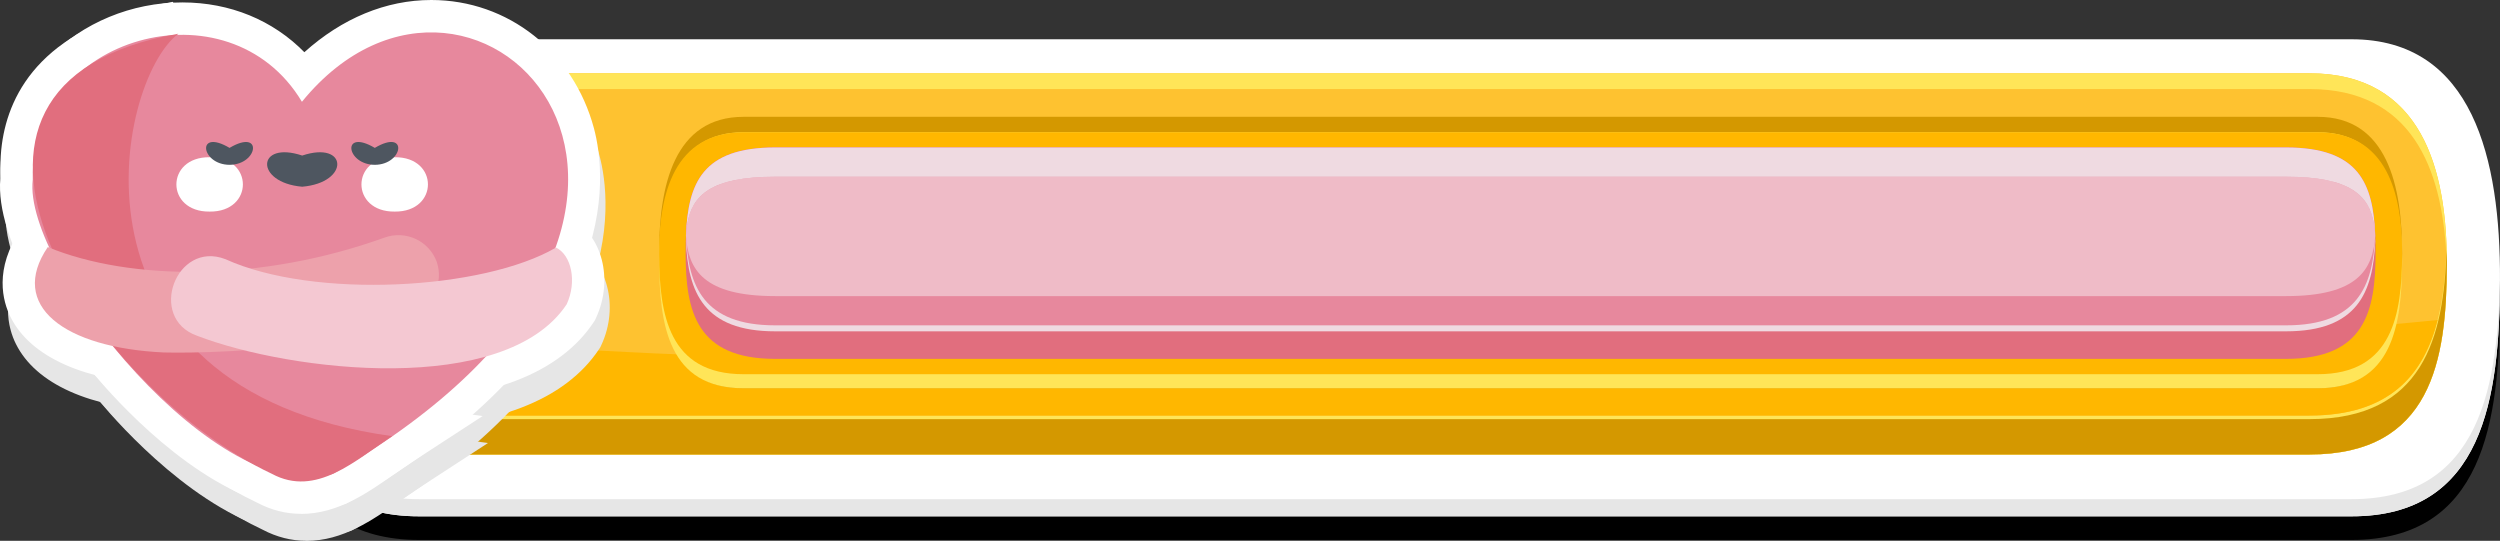 <?xml version="1.0" encoding="UTF-8"?>
<svg id="Layer_2" data-name="Layer 2" xmlns="http://www.w3.org/2000/svg" viewBox="0 0 463.52 100.27">
  <rect x="0" y="0" width="463.52" height="100.27" fill="#333333" stroke="none"/>
  <defs>
    <style>
      .cls-1 {
        fill: #ffb700;
      }

      .cls-2 {
        fill: #efbbc7;
      }

      .cls-3 {
        fill: #4e5660;
      }

      .cls-4 {
        fill: #fff;
      }

      .cls-5 {
        fill: #fec230;
      }

      .cls-6 {
        fill: #eda1ab;
      }

      .cls-7 {
        fill: #e16e7e;
      }

      .cls-8 {
        fill: #d49800;
      }

      .cls-9 {
        fill: #e7889d;
      }

      .cls-10 {
        fill: #f4c8d2;
      }

      .cls-11 {
        fill: #efdae1;
      }

      .cls-12 {
        fill: #ffe558;
      }

      .cls-13 {
        fill: #e6e6e6;
      }
    </style>
  </defs>
  <g id="Self_Care" data-name="Self Care">
    <g>
      <g id="g6356">
        <path d="M435.99,11.66H77.72c-22.58,0-27.61,22.36-27.54,44.6.08,21.99,3.08,43.85,27.54,43.85h358.27c24.46,0,27.46-21.87,27.53-43.85.08-22.24-4.95-44.6-27.53-44.6Z"/>
        <path class="cls-4" d="M435.99,7.28H77.72c-22.58,0-27.61,22.37-27.54,44.61.08,21.98,3.08,43.84,27.54,43.84h358.27c24.46,0,27.46-21.86,27.53-43.84.08-22.24-4.95-44.61-27.53-44.61Z"/>
        <path class="cls-5" d="M428.18,13.59H85.53c-20.9,0-25.56,17.87-25.49,35.64.07,17.57,2.84,35.04,25.49,35.04h342.65c22.65,0,25.42-17.47,25.49-35.04.07-17.76-4.59-35.64-25.49-35.64Z"/>
        <path class="cls-13" d="M435.99,92.55H77.72c-24.01,0-27.34-21.07-27.53-42.65v.02c-.01.66-.01,1.32-.01,1.97.08,21.98,3.08,43.84,27.54,43.84h358.27c24.46,0,27.46-21.86,27.53-43.84,0-.66,0-1.33,0-1.99-.19,21.58-3.52,42.65-27.53,42.65Z"/>
        <path class="cls-12" d="M428.17,77.05H85.53c-21.11,0-24.96-15.19-25.44-31.48-.04,1.22-.06,2.45-.05,3.66.06,17.58,2.84,35.04,25.49,35.04h342.64c22.66,0,25.44-17.46,25.5-35.04,0-1.21-.01-2.44-.06-3.66-.48,16.29-4.32,31.48-25.44,31.48Z"/>
        <path class="cls-8" d="M428.17,77.71H85.53c-21.11,0-24.96-15.19-25.44-31.48-.03.95-.05,1.91-.05,2.86v.14c0,17.57,2.84,35.04,25.49,35.04h342.64c22.66,0,25.43-17.46,25.5-35.04v-.14c0-.95-.02-1.91-.06-2.86-.48,16.29-4.32,31.48-25.44,31.48Z"/>
        <path class="cls-1" d="M62.05,60.44c2.76,9.6,9.14,16.61,23.48,16.61h342.64c14.9,0,21.2-7.56,23.79-17.72-102.49,10.35-332.22,11.25-389.91,1.11Z"/>
        <path class="cls-12" d="M432.19,13.83c-1.27-.16-2.61-.24-4.02-.24H85.53c-1.4,0-2.74.08-4.01.24-16.21,2.01-20.88,16.45-21.43,31.74.02.53.04,1.06.06,1.59.84-15.98,6.44-30.65,25.38-30.65h342.64c18.95,0,24.55,14.67,25.39,30.65.02-.53.04-1.06.05-1.59-.54-15.29-5.22-29.73-21.42-31.74Z"/>
        <path class="cls-8" d="M429.72,21.66H137.86c-12.84,0-15.7,12.73-15.65,25.38.04,12.51,1.74,24.95,15.65,24.95h291.86c13.9,0,15.61-12.44,15.65-24.95.04-12.65-2.82-25.38-15.65-25.38Z"/>
        <path class="cls-12" d="M429.72,24.52H137.86c-12.84,0-15.7,12-15.65,23.93.04,11.8,1.74,23.54,15.65,23.54h291.86c13.9,0,15.61-11.74,15.65-23.54.04-11.93-2.82-23.93-15.65-23.93Z"/>
        <path class="cls-1" d="M429.72,24.52H137.86c-12.84,0-15.7,11.34-15.65,22.62.04,11.15,1.74,22.24,15.65,22.24h291.86c13.9,0,15.61-11.09,15.65-22.24.04-11.28-2.82-22.62-15.65-22.62Z"/>
      </g>
      <g id="g6470">
        <path class="cls-7" d="M423.85,27.34H143.72c-14.95,0-16.6,8.12-16.6,19.6,0,10.78,1.98,19.6,16.6,19.6h280.13c14.62,0,16.6-8.82,16.6-19.6,0-11.48-1.65-19.6-16.6-19.6Z"/>
        <path class="cls-11" d="M423.85,28.45H143.72c-13.48,0-16.15,6.6-16.54,16.32.41,9.4,3.27,16.66,16.54,16.66h280.13c13.26,0,16.12-7.26,16.54-16.66-.39-9.72-3.06-16.32-16.54-16.32Z"/>
        <path class="cls-9" d="M423.85,27.34H143.72c-13.48,0-16.15,6.6-16.54,16.32.41,9.4,3.27,16.66,16.54,16.66h280.13c13.26,0,16.12-7.26,16.54-16.66-.39-9.72-3.06-16.32-16.54-16.32Z"/>
        <path class="cls-2" d="M423.85,32.77H143.72c-13.48,0-16.15,4.42-16.54,10.94.41,6.31,3.27,11.19,16.54,11.19h280.13c13.26,0,16.12-4.88,16.54-11.19-.39-6.52-3.06-10.94-16.54-10.94Z"/>
        <path class="cls-11" d="M423.85,27.34H143.72c-13.48,0-16.15,6.6-16.54,16.32.05-.73.12-1.42.23-2.09.91-5.33,4.37-8.8,16.31-8.8h280.13c11.94,0,15.4,3.47,16.31,8.8.11.67.18,1.36.23,2.09-.39-9.72-3.06-16.32-16.54-16.32Z"/>
      </g>
    </g>
    <g>
      <g>
        <path class="cls-13" d="M58.15,99.54c-15.65,0-31.54-15.93-37.65-22.78C10.86,65.95.08,49.42,1.06,38.09c-.09-8.6,2.97-16.32,8.88-22.35,6.4-6.54,15.46-10.29,24.87-10.29,8.86,0,16.79,3.29,22.63,9.23,6.98-6.29,15.14-9.69,23.53-9.69,14.22,0,26.34,9.56,30.16,23.78,2.34,8.74,6,39.58-45.36,69.25l-.54.31-.6.19c-2.03.66-4.21,1-6.47,1h0Z"/>
        <path class="cls-13" d="M56.82,100.27c-2.8,0-5.52-.69-8.1-2.05-11.88-5.61-24.44-16.09-33.61-28.06C4.73,56.63-.15,42.98,1.35,31.75c1.31-9.76,7.87-22.27,31.69-26.41l4.64,10.71c-3.41,2.57-9.56,17.31-5.49,32.99,4.41,17,19.05,27.68,42.35,30.9l15.93,2.2-13.47,8.77c-.97.63-1.97,1.33-3.03,2.08-4.87,3.42-10.4,7.29-17.14,7.29h0Z"/>
        <path class="cls-13" d="M33.94,76.38c-1.11,0-2.04-.01-2.75-.03h-.12c-14.42-.69-24.41-5.15-28.11-12.56-1.45-2.9-3.13-8.88,1.94-16.34l2.74-4.03,4.51,1.85c6.6,2.71,15.01,4.15,24.33,4.15,11.19,0,22.86-2.07,33.75-5.98,1.46-.54,3.05-.83,4.65-.83,5.65,0,10.77,3.56,12.73,8.87l.08.24c1.34,4.15.7,8.32-1.8,11.75-8.49,11.66-39.15,12.92-51.94,12.92Z"/>
        <path class="cls-13" d="M73.06,79.29c-12.67,0-27.41-2.51-37.6-6.41-6.24-2.25-9.66-8.16-8.54-14.74,1.16-6.75,6.65-11.65,13.05-11.65,1.66,0,3.33.32,4.98.96l.16.06.16.07c5.91,2.68,14.99,4.22,24.9,4.22,12.43,0,24.56-2.39,30.89-6.09l2.76-1.61,2.88,1.4c5.92,2.87,8.12,11.32,4.8,18.46l-.19.41-.25.38c-6.32,9.51-19.46,14.54-38.01,14.54Z"/>
      </g>
      <g>
        <path class="cls-4" d="M57.15,94.54c-15.65,0-31.54-15.93-37.65-22.78C9.86,60.95-.92,44.42.06,33.09-.03,24.49,3.04,16.77,8.94,10.74,15.34,4.2,24.4.45,33.8.45c8.86,0,16.79,3.29,22.63,9.23C63.41,3.4,71.57,0,79.96,0c14.22,0,26.34,9.56,30.16,23.78,2.34,8.74,6,39.58-45.36,69.25l-.54.31-.6.19c-2.03.66-4.21,1-6.47,1h0Z"/>
        <path class="cls-4" d="M55.82,95.27c-2.8,0-5.52-.69-8.1-2.05-11.88-5.61-24.44-16.09-33.61-28.06C3.73,51.63-1.15,37.98.35,26.75,1.66,16.99,8.22,4.48,32.05.34l4.64,10.71c-3.41,2.57-9.56,17.31-5.49,32.99,4.41,17,19.05,27.68,42.35,30.9l15.93,2.2-13.47,8.77c-.97.63-1.97,1.33-3.03,2.08-4.87,3.42-10.4,7.29-17.14,7.29h0Z"/>
        <path class="cls-4" d="M32.94,71.38c-1.11,0-2.04-.01-2.75-.03h-.12c-14.42-.69-24.41-5.15-28.11-12.56-1.45-2.9-3.13-8.88,1.94-16.34l2.74-4.03,4.51,1.85c6.6,2.71,15.01,4.15,24.33,4.15,11.19,0,22.86-2.07,33.75-5.98,1.46-.54,3.05-.83,4.65-.83,5.65,0,10.77,3.56,12.73,8.87l.08.24c1.34,4.15.7,8.32-1.8,11.75-8.49,11.66-39.15,12.92-51.94,12.92Z"/>
        <path class="cls-4" d="M72.06,74.29c-12.67,0-27.41-2.51-37.6-6.41-6.24-2.25-9.66-8.16-8.54-14.74,1.16-6.75,6.65-11.65,13.05-11.65,1.66,0,3.33.32,4.98.96l.16.06.16.07c5.91,2.68,14.99,4.22,24.9,4.22,12.43,0,24.56-2.39,30.89-6.09l2.76-1.61,2.88,1.4c5.92,2.87,8.12,11.32,4.8,18.46l-.19.41-.25.38c-6.32,9.51-19.46,14.54-38.01,14.54Z"/>
      </g>
      <g>
        <g>
          <path class="cls-9" d="M61.76,87.84C40.72,94.71,4.2,49.56,6.07,33.34,5.5,6.57,42.47-3.73,55.98,18.87c32.3-39.62,89.68,20.5,5.78,68.97Z"/>
          <path class="cls-7" d="M33.07,6.25c-53.74,9.34-16.16,65.89,17.34,81.6,8.21,4.43,15.5-2.54,22.31-6.98C9.91,72.19,21.31,15.11,33.07,6.25Z"/>
          <path class="cls-6" d="M30.35,65.35c-18.45-.87-28.87-8.68-21.49-19.54,15.4,6.34,39.57,6.46,62.39-1.74,3.92-1.45,8.28.55,9.73,4.48,5.19,16.09-41.38,17.06-50.62,16.8h0Z"/>
          <path class="cls-10" d="M36.54,62.25c-9.25-3.27-3.92-17.74,5.25-14.2,16.42,7.46,47.86,5.71,61.3-2.15,2.84,1.38,3.94,6.29,1.97,10.53-11.41,17.17-51.13,12.5-68.53,5.82Z"/>
        </g>
        <g>
          <g>
            <path class="cls-4" d="M38.87,29.15c8.22-.09,8.22,10.17,0,10.08-8.22.09-8.22-10.17,0-10.08Z"/>
            <path class="cls-4" d="M73.18,29.15c8.22-.09,8.22,10.17,0,10.08-8.22.09-8.22-10.17,0-10.08Z"/>
            <path class="cls-3" d="M56.03,28.84c-8.46-2.82-8.89,5.01,0,5.78,8.89-.77,8.46-8.6,0-5.78h0Z"/>
          </g>
          <g>
            <path class="cls-3" d="M42.56,30.56c-5.35-.03-6.23-6.82,0-3.14,6.23-3.68,5.35,3.11,0,3.14Z"/>
            <path class="cls-3" d="M69.49,30.56c-5.35-.03-6.23-6.82,0-3.14,6.23-3.69,5.35,3.11,0,3.14h0Z"/>
          </g>
        </g>
      </g>
    </g>
  </g>
</svg>